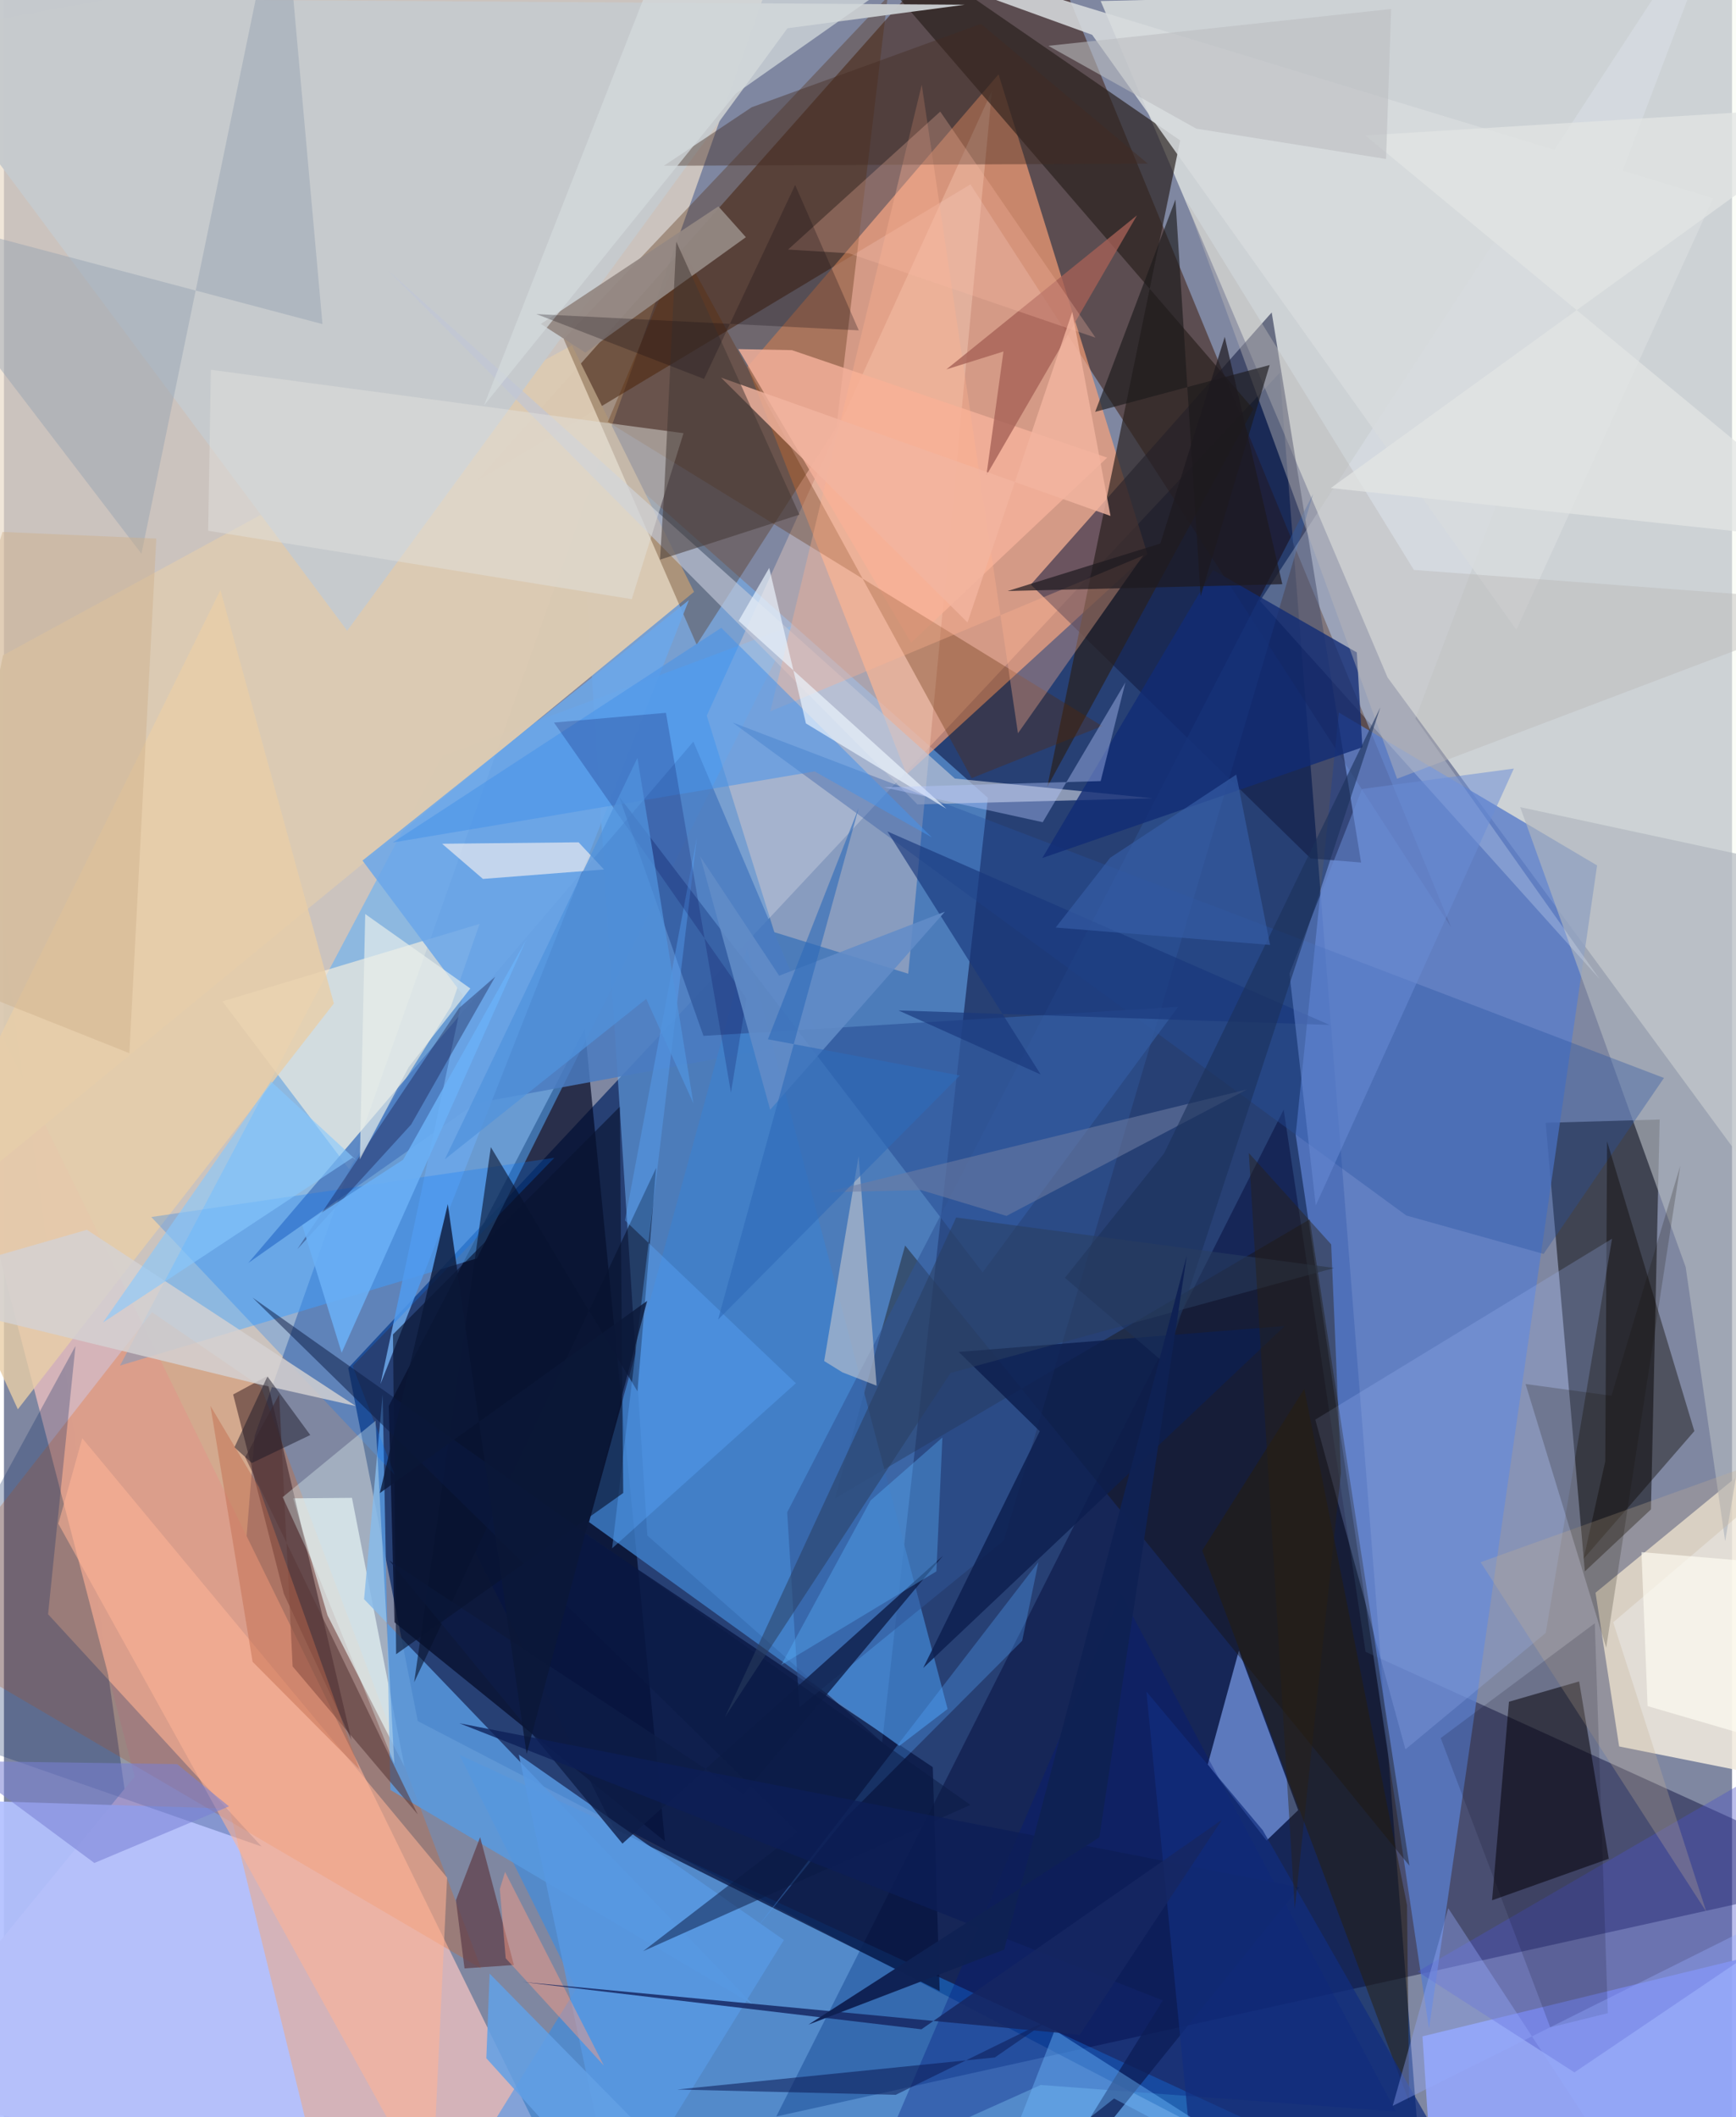 <svg xmlns="http://www.w3.org/2000/svg" width="228" height="278" viewBox="0 0 836 1024"><path fill="#7f87a1" d="M0 0h836v1024H0z"/><path fill="#1f3a6f" fill-opacity=".91" d="M166.557 661.662l33.634 170.773L688.295 1086l-71.107-905.71z"/><path fill="#e9dcca" fill-opacity=".71" d="M-62 20.13L89.753 1086l31.528-391.519 267.46-756.294z"/><path fill="#f9fcf3" fill-opacity=".643" d="M530.562.508L669.34 327.65 898 638.905V-8.278z"/><path fill="#72b7ff" fill-opacity=".502" d="M276.78 209.04l199.198 176.823-51.136 456.825-113.588-100.004z"/><path fill="#d4b3b9" fill-opacity=".992" d="M63.216 859.243L-62 376.973l340.983 695.652L-62 1012.348z"/><path fill="#3a1502" fill-opacity=".506" d="M467.559 89.19L228.433 232.922 490.185-62l209.903 510.443z"/><path fill="#ffa379" fill-opacity=".663" d="M359.69 177.44l76.976 197.129 116.508-106.603-72.017-232.021z"/><path fill="#000333" fill-opacity=".427" d="M898 907.694l-239.3-108.76-39.612-262.197-245.465 486.934z"/><path fill="#f1eadd" fill-opacity=".871" d="M898 665.19v202.862l-116.626-23.36-11.415-74.347z"/><path fill="#000723" fill-opacity=".678" d="M186.174 679.982l2.751 104.681L319.75 890.586l-38.726-393.044z"/><path fill="#57aeff" fill-opacity=".525" d="M228.805 608.646L381.624 302.5l-169.778 63.41-155.7 294.562z"/><path fill="#0f1014" fill-opacity=".557" d="M796.77 730.04l4.222-188.573-55.14 1.598 18.934 216.974z"/><path fill="#5a7dca" fill-opacity=".796" d="M770.712 418.579L689.4 981.237l-64.51-432.42 20.905-204.18z"/><path fill="#1d8dff" fill-opacity=".439" d="M220.303 848.675l56.512 113.307L200.075 1086l441.973-41.859z"/><path fill="#dbcab2" fill-opacity=".98" d="M274.753 167.006L-.433 316.938-62 611.137l395.84-324.874z"/><path fill="#b2c0ff" fill-opacity=".929" d="M-60.895 1034.985L160.733 1086l-51.72-211.227L-62 869.481z"/><path fill="#0f173c" fill-opacity=".533" d="M496.767 282.737l135.38 132.454 24.39 1.984-43.241-266.049z"/><path fill="#ee5d00" fill-opacity=".251" d="M124.362 670.795L230.878 952.15-48.508 788.449 71.642 634.67z"/><path fill="#512c0b" fill-opacity=".337" d="M335.102 311.81L402.7 206.59 427.529-1.566 270.789 163.99z"/><path fill="#94a5f8" fill-opacity=".925" d="M686.243 984.916l6.64 101.084L898 1070.087l-41.605-126.665z"/><path fill="#071540" fill-opacity=".753" d="M295.061 884.32L194.435 683.799 449.34 854.714l3.34 108.296z"/><path fill="#ffddc9" fill-opacity=".333" d="M372.687 450.866l-32.7-104.737 137.967-302.21-40.484 427.036z"/><path fill="#7a9de8" fill-opacity=".702" d="M610.816 890.211l15.29-14.704-28.679-77.19-15.08 55.11z"/><path fill="#fdf3de" fill-opacity=".612" d="M105.682 484.328L230.1 446.853l-13.929 40.046-49.13 78.627z"/><path fill="#2a211e" fill-opacity=".686" d="M380.37-62l224.062 259.84-99.724 182.824 64.318-312.73z"/><path fill="#4a7cc1" fill-opacity=".851" d="M228.168 533.595l-109.964 77.25L333.52 358.69l61.078 144.224z"/><path fill="#16120d" fill-opacity=".412" d="M679.932 902.387l-48.234-312.644-229.656 134.928 33.906-122.26z"/><path fill="#e5f0f1" fill-opacity=".71" d="M168.35 724.45l-28.458.244 16.648 56.621 37.22 73.189z"/><path fill="#040005" fill-opacity=".525" d="M776.364 899.012l-56.454 20.09 8.166-96.035 33.945-9.816z"/><path fill="#3f7fca" fill-opacity=".808" d="M433.162 844.424L283.043 736.182l76.416-277.535 97.048 367.928z"/><path fill="#c6cacd" fill-opacity=".984" d="M464.751 2.29L-62-1.196l228.052 306.272 212.972-291.41z"/><path fill="#589ae0" fill-opacity=".839" d="M174.216 773.467l188.17 196.125-175.465-103.878-3.728-191.264z"/><path fill="#2e151b" fill-opacity=".49" d="M135.412 770.876l32.696 70.589-41.206-175.648-16.024 8.638z"/><path fill="#afb5bd" fill-opacity=".655" d="M887.185 423.474l-54.514 321.961-19.1-132.552-80.07-222.51z"/><path fill="#082a62" fill-opacity=".278" d="M-62 828.14l96.598-177.138L21.35 780.755l103.321 112.352z"/><path fill="#f4b19b" fill-opacity=".827" d="M381.2 169.355l152.51 51.979-94.86 89.55-83.599-142.034z"/><path fill="#5a2700" fill-opacity=".31" d="M531.272 351.165L292.14 204.046l35.54-84.588 140.47 256.903z"/><path fill="#2f5596" fill-opacity=".537" d="M633.307 238.987L378.9 731.459l5.884 94.306 98.967-80.586z"/><path fill="#e8cea8" fill-opacity=".8" d="M104.722 285.41l54.87 199.935L6.713 681.626l-46.915-102.76z"/><path fill="#6ca7e9" fill-opacity=".863" d="M173.456 416.222l48.594 65.163-39.902 188.058 149.194-379.179z"/><path fill="#c0c5d6" fill-opacity=".663" d="M441.9 389.06L186.067 130.99l273.958 245.57 95.714 9.54z"/><path fill="#e7f0fb" fill-opacity=".255" d="M607.649 290.663L837.785-62l-154.95 409.55 89.085 125.963z"/><path fill="#ffb496" fill-opacity=".569" d="M37.886 695.636l176.502 212.535-7.43 155.175L26.31 736.956z"/><path fill="#2750a2" fill-opacity=".349" d="M678.415 587.899l66.42 18.574 58.224-85.101-450.614-171.959z"/><path fill="#112b75" fill-opacity=".788" d="M654.472 315.562l-69.528-39.876-82.61 139.3 154.842-53.548z"/><path fill="#0679fd" fill-opacity=".263" d="M71.267 588.625l117.866 124.844-20.453-52.746 97.582-100.74z"/><path fill="#0b0500" fill-opacity=".408" d="M775.542 552.012l-.863 154.767-10.505 47.15 53.587-61.747z"/><path fill="#07112c" fill-opacity=".592" d="M315.508 564.898L198.443 813.633l37.093-258.797 70.949 118.11z"/><path fill="#bbc2cc" fill-opacity=".635" d="M413.46 559.185l8.717 111.031-16.516-6.447-8.862-5.48z"/><path fill="#93a1b0" fill-opacity=".443" d="M66.512 267.806L134.5-62l19.593 218.758L-62 99.545z"/><path fill="#e2e2dd" fill-opacity=".475" d="M98.785 256.706l204.939 33.088 25.03-80.267-228.648-30.679z"/><path fill="#a2bdfd" fill-opacity=".231" d="M677.993 846.1l-43.61-159.484 143.563-87.489-32.07 190.662z"/><path fill="#d4d1d3" fill-opacity=".82" d="M-62 624.263l183.71 44.864 48.45 10.914-130.042-85.233z"/><path fill="#271d0a" fill-opacity=".486" d="M629.055 671.78l-49.359 78.135 100.097 266.699-1.025-95.142z"/><path fill="#4b53c9" fill-opacity=".38" d="M846.874 943.432l-87.123 58.906-75.895-48.766 157.26-91.245z"/><path fill="#d7dbdd" fill-opacity=".867" d="M526.467 16.857L731.67 304.595l95.197-208.723L308.79-62z"/><path fill="#ffb390" fill-opacity=".349" d="M490.548 354.67l60.569-85.97-180.373 75.365L444 40.978z"/><path fill="#325a9e" fill-opacity=".784" d="M297.548 385.191L473.443 615.43l94.598-128.46-229.646 14.048z"/><path fill="#442a22" fill-opacity=".408" d="M553.34 79.143l-234.106 1.045 42.5-28.31 110.888-40.334z"/><path fill="#fef5f1" fill-opacity=".6" d="M231.72 425.107l58.555-4.566-12.283-13.137-66.038.688z"/><path fill="#00187c" fill-opacity=".325" d="M540.474 771.07l132.857 250.193-171.797-12.834-77.515 34.837z"/><path fill="#4793e9" fill-opacity=".541" d="M347.024 303.651L188.076 407.506l204.099-34.393 56.691 31.884z"/><path fill="#948883" fill-opacity=".941" d="M281.282 170.565l77.637-55.844-13.305-14.9-85.859 56.855z"/><path fill="#0d1f4e" fill-opacity=".831" d="M444.703 806.738l174.945-165.411-157.744 12.561 39.197 38.33z"/><path fill="#61414d" fill-opacity=".749" d="M246.688 950.402l-23.881 1.643-4.152-33.008 11.713-30.466z"/><path fill="#a66156" fill-opacity=".78" d="M455.927 178.654l27.604-8.644-8.257 59.909 72.864-125.77z"/><path fill="#54a6ff" fill-opacity=".314" d="M492.592 793.584L407.43 879.01l-45.222 56 138.224-179.46z"/><path fill="#19377c" fill-opacity=".655" d="M641.275 495.71l-208.533-6.993 68.807 30.996-74.164-117.576z"/><path fill="#5898e2" fill-opacity=".835" d="M249.082 848.681L299.358 1086h-13.3l91.258-147.69z"/><path fill="#5a3939" fill-opacity=".584" d="M133.139 674.476l6.518 131.52 60.534 71.598L116.7 704.816z"/><path fill="#edf5ff" fill-opacity=".667" d="M370.216 274.68l-14.799 25.606 100.536 90.893-67.981-41.272z"/><path fill="#bbb9b9" fill-opacity=".435" d="M571.652 96.486l102.3 280.165L898 291.721l-215.905-16.058z"/><path fill="#5aa9fe" fill-opacity=".369" d="M335.198 405.255l-40.992 343.62 88.898-79.852-82.667-78.734z"/><path fill="#698cd6" fill-opacity=".514" d="M730.441 371.729l-73.472 9.889-35.078 89.223 12.714 112.19z"/><path fill="#f2b4a0" fill-opacity=".808" d="M535.312 249.538l-188.41-66.9 119.235 118.415 50.678-150.177z"/><path fill="#0d1d47" fill-opacity=".784" d="M299.203 891.687l155.019-139.16-96.398 115.118-171.432-112.913z"/><path fill="#07002a" fill-opacity=".31" d="M141.916 604.194l55.078-60.307 40.669-71.498-17.506 15.18z"/><path fill="#433834" fill-opacity=".529" d="M319.331 239.064l-1.957 31.616 67.446-21.77-59.569-132.034z"/><path fill="#1c191b" fill-opacity=".639" d="M612.32 176.546l-33.411 111.88L566.74 96.504l-38.853 102.688z"/><path fill="#ccaf8b" fill-opacity=".435" d="M-.722 257.282l74.431 3.204-13.04 248.896L-62 460.528z"/><path fill="#fdbaa4" fill-opacity=".275" d="M528.06 163.327l-75.114-109.36-73.605 66.738 29.436 1.808z"/><path fill="#091430" fill-opacity=".627" d="M189.72 800.087l-1.516-154.675L297.908 535.31l1.68 186.796z"/><path fill="#5bb4ff" fill-opacity=".357" d="M376.03 805.272l43.23-79.578 34.734-30.426-2.907 64.763z"/><path fill="#00044f" fill-opacity=".204" d="M359.205 482.914l-7.51 45.554-31.436-183.713-54.172 4.724z"/><path fill="#d3d9dc" fill-opacity=".749" d="M353.954 45.323L232.185 196.15l92.001-234.44 112.657 25.366z"/><path fill="#63a0e5" fill-opacity=".863" d="M234.944 954.569l113.134 115.123-75.264-30.52-39.454-43.67z"/><path fill="#6e7da2" fill-opacity=".557" d="M397.692 576.66l45.962-1.074 41.341 12.5 116.346-61.164z"/><path fill="#797fd4" fill-opacity=".557" d="M43.726 901.06l-66.528-49.341 106.592 1.516 25.06 20.443z"/><path fill="#0a1a44" fill-opacity=".506" d="M120.218 627.568l263.875 258.525-74.853 57.609 158.293-70.736z"/><path fill="#e9fdfd" fill-opacity=".333" d="M150.825 759.107l-15.99-35.009 44.933-36.926 9.083 165.936z"/><path fill="#0d1d56" fill-opacity=".757" d="M626.636 912.87l-406.27-79.378L560.625 967.53 487.195 1086z"/><path fill="#6ab0f5" fill-opacity=".875" d="M163.369 654.282l89.303-199.778-59.551 106.398-48.818 31.674z"/><path fill="#1c315b" fill-opacity=".6" d="M665.854 342.105L561.252 557.816l-47.989 60.23 48.39 41.42z"/><path fill="#0d1d59" fill-opacity=".569" d="M479.352 995.12l-153.64 15.5 105.698 2.567 75.256-36.906z"/><path fill="#112d7e" fill-opacity=".714" d="M723.765 1086H578.866l-26.172-267.822 56.288 67.064z"/><path fill="#ff9c82" fill-opacity=".455" d="M239.892 913.685l2.842 33.478 47.516 51.94-47.83-93.703z"/><path fill="#b7caff" fill-opacity=".392" d="M502.531 397.675L425.727 380.8l104.83-3.01 11.978-47.776z"/><path fill="#c4af94" fill-opacity=".286" d="M884.288 694.565l-105.776 90.07 45.053 140.032L714.35 755.585z"/><path fill="#161107" fill-opacity=".208" d="M810.955 563.818l-35.84 233.17-39.01-127.592 41.557 5.686z"/><path fill="#365da6" fill-opacity=".659" d="M596.14 374.655l16.379 82.383-103.724-8.422 26.336-33.736z"/><path fill="#e2e5e4" fill-opacity=".733" d="M658.646 65.52L898 50.774 641.883 236.057 898 263.363z"/><path fill="#71bbff" fill-opacity=".412" d="M537.04 1014.98l-60.02 47.388 31.302-80.427L671.132 1086z"/><path fill="#e9efeb" fill-opacity=".663" d="M172.183 560.721l23.605-44.564 29.837-38.064-50.857-36.005z"/><path fill="#293f60" fill-opacity=".537" d="M457.908 664.033l-109.143 166.53 111.884-241.68 182.9 24.409z"/><path fill="#020016" fill-opacity=".153" d="M695.06 840.635l74.538-55.506 6.31 188.57-27.853 6.878z"/><path fill="#292012" fill-opacity=".416" d="M646.793 712.333l-22.327 210.84-22.232-365.49 39.836 44.181z"/><path fill="#bbbec0" fill-opacity=".576" d="M671.08 4.35L505.245 22.162l71.53 40.054 91.847 14.688z"/><path fill="#1d191f" fill-opacity=".694" d="M559.43 262.89l31.15-99.956 27.86 119.626-132.898 3.305z"/><path fill="#1a1927" fill-opacity=".478" d="M111.5 700.025l15.966-34.28 20.725 28.324-28.276 13.534z"/><path fill="#97acfd" fill-opacity=".376" d="M671.838 1018.531L898 905.692 805.293 1086 698.69 922.903z"/><path fill="#628cc7" fill-opacity=".871" d="M370.671 536.752L336.85 414.255l38.173 57.654 80.19-30.96z"/><path fill="#5092dd" fill-opacity=".737" d="M310.718 483.125l-97.438 77.598 93.181-194.177 27.067 167.118z"/><path fill="#162762" fill-opacity=".839" d="M250.755 958.581l269.667 25.588 68.814-104.026-145.374 101.354z"/><path fill="#0b1737" fill-opacity=".784" d="M181.826 722.165l32.893-139.775 38.132 265.944 58.316-219.138z"/><path fill="#fffdf2" fill-opacity=".647" d="M858.39 843.663l-63.243-18.481-2.97-74.48L898 759.66z"/><path fill="#140b13" fill-opacity=".275" d="M382.754 89.474l30.786 70.31-155.973-7.872 81.118 31.367z"/><path fill="#2f6ab9" fill-opacity=".612" d="M413.5 390.737l-68.042 247.52L462.43 520.173l-92.838-17.51z"/><path fill="#86c9ff" fill-opacity=".604" d="M168.7 559.89l2.25 1.764-41.706-38.55-81.349 116.55z"/><path fill="#c26b4b" fill-opacity=".455" d="M123.393 719.48l48.448 136.16-51.557-51.893L99.88 679.955z"/><path fill="#0f2153" fill-opacity=".976" d="M529.922 888.647L389.215 979.22l94.663-36.245 88.356-335.757z"/></svg>
